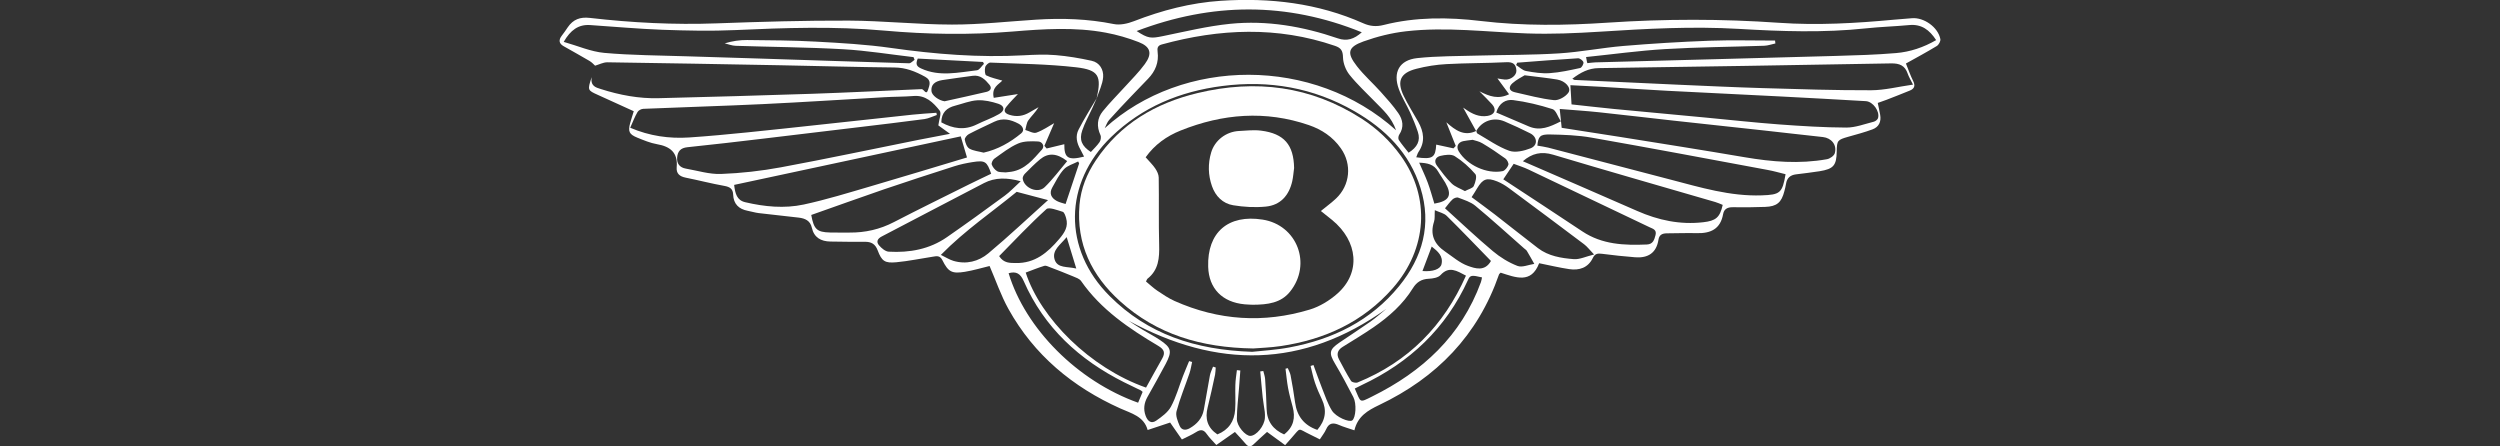 <?xml version="1.0" encoding="utf-8"?>
<!-- Generator: Adobe Illustrator 24.0.2, SVG Export Plug-In . SVG Version: 6.00 Build 0)  -->
<svg version="1.1" id="Capa_1" xmlns="http://www.w3.org/2000/svg" xmlns:xlink="http://www.w3.org/1999/xlink" x="0px" y="0px"
	 viewBox="0 0 700 125" style="enable-background:new 0 0 700 125;" xml:space="preserve">
<rect x="0" y="0" width="700" height="125" fill="#333333" stroke="none"/>
<style type="text/css">
	.st0{fill:#FFFFFF;}
</style>
<g>
	<path class="st0" d="M166.62,18.39c-0.3-0.26-0.86-0.92-1.56-1.33c-2.39-1.42-4.84-2.75-7.25-4.13c-1.34-0.76-1.43-1.75-0.51-2.94
		c0.6-0.77,1.15-1.58,1.7-2.39c1.49-2.16,3.43-2.9,6.12-2.59c11.8,1.36,23.64,1.97,35.53,1.53c12.34-0.45,24.7-0.82,37.04-0.77
		c9.62,0.04,19.24,1.1,28.87,1.11c7.87,0.01,15.74-0.88,23.6-1.38c7.27-0.46,14.49-0.22,21.68,1.23c1.76,0.36,3.89-0.11,5.63-0.79
		c7.86-3.05,15.94-5.16,24.34-5.72c13.76-0.91,27.18,0.63,39.91,6.3c1.86,0.83,3.65,1,5.67,0.48c9-2.28,18.16-2.21,27.26-1.12
		c11.85,1.41,23.69,1.26,35.55,0.46c15.98-1.07,31.95-1.08,47.92,0.04c10.76,0.75,21.49,0.13,32.2-0.87
		c1.67-0.15,3.34-0.27,5.01-0.41c3.37-0.29,7.33,2.52,7.97,5.84c0.11,0.58-0.45,1.61-1,1.94c-2.79,1.7-5.67,3.25-8.64,4.9
		c0.66,1.62,1.24,3.33,2.04,4.93c0.65,1.32,0.3,2.13-0.93,2.64c-2.18,0.9-4.39,1.75-6.59,2.61c-0.77,0.3-1.55,0.55-2.41,0.86
		c0.25,1.2,0.49,2.27,0.68,3.35c0.33,1.89-0.35,3.39-2.15,4.05c-2.21,0.82-4.5,1.43-6.78,2.07c-3.03,0.86-3.19,1.03-3.24,4.14
		c-0.06,3.88-0.89,4.88-4.79,5.51c-2.2,0.36-4.43,0.59-6.64,0.88c-1.57,0.2-2.53,1.02-2.76,2.64c-0.1,0.69-0.29,1.36-0.46,2.04
		c-0.81,3.21-2.12,4.32-5.41,4.43c-3,0.1-6,0.15-9,0.09c-1.5-0.03-2.49,0.48-2.75,1.92c-0.74,4.2-3.5,5.44-7.37,5.34
		c-2.79-0.07-5.58,0.04-8.37,0.05c-1.25,0.01-2.15,0.38-2.36,1.78c-0.57,3.72-2.93,5.19-6.49,4.93c-3.12-0.24-6.23-0.58-9.34-0.98
		c-1.15-0.15-1.95-0.07-2.53,1.14c-1.35,2.79-3.8,3.58-6.66,3.15c-2.75-0.41-5.45-1.06-8.39-1.65c-2.23,5.86-6.59,3.98-10.78,2.65
		c-0.19,0.21-0.4,0.33-0.46,0.5c-5.9,17.03-17.47,28.9-33.55,36.55c-3.23,1.54-6.02,3.18-6.94,7.09c-1.58-0.54-2.97-0.92-4.28-1.49
		c-1.66-0.73-2.85-0.61-3.65,1.23c-0.41,0.94-1.1,1.76-1.75,2.79c-1-0.5-1.91-0.97-2.83-1.41c-3.53-1.68-2.33-2.08-5.15,1.07
		c-0.55,0.61-1.1,1.24-1.73,1.96c-1.71-1.24-3.33-2.43-5.07-3.7c-1.28,1.17-2.54,2.25-3.72,3.42c-0.83,0.82-1.49,0.83-2.25-0.07
		c-0.94-1.12-1.96-2.17-3.02-3.34c-1.84,1.29-3.43,2.4-5.21,3.65c-0.92-1.03-1.92-1.98-2.7-3.1c-0.88-1.26-1.71-1.3-2.95-0.52
		c-1.22,0.78-2.57,1.35-3.99,2.07c-1.1-1.58-2.13-3.05-3.3-4.74c-1.98,0.66-3.99,1.33-6.29,2.09c-1.07-3.85-4.55-4.64-7.64-6.03
		c-13.36-6-24.17-14.96-31.34-27.86c-2.11-3.8-3.53-7.99-5.28-12.03c-2.17,0.52-4.51,1.23-6.89,1.62c-3.64,0.59-4.67,0.07-6.32-3.24
		c-0.72-1.46-1.72-1.13-2.78-0.97c-3.38,0.51-6.73,1.23-10.12,1.54c-3.22,0.3-4.08-0.3-5.22-3.32c-0.68-1.82-1.8-2.43-3.61-2.41
		c-3.21,0.03-6.42-0.02-9.63-0.07c-2.65-0.05-4.58-1.11-5.2-3.88c-0.44-1.98-1.9-2.61-3.67-2.82c-3.74-0.44-7.49-0.82-11.23-1.27
		c-1.03-0.13-2.04-0.45-3.06-0.64c-2.51-0.48-3.97-1.93-4.07-4.53c-0.06-1.64-0.92-2.16-2.46-2.44c-3.63-0.65-7.21-1.58-10.83-2.31
		c-1.68-0.34-2.68-1.12-2.52-2.94c0.37-4.05-1.78-5.79-5.51-6.43c-1.9-0.33-3.74-1.11-5.54-1.84c-2.27-0.93-2.61-1.73-1.98-4.06
		c0.27-1,0.61-1.99,1.01-3.33c-3.3-1.51-6.63-3.04-9.98-4.54c-3-1.35-3-1.34-1.81-4.99c-0.37,2.53,1.19,2.88,2.57,3.32
		c5.28,1.69,10.68,2.71,16.22,2.56c14.3-0.36,28.6-0.75,42.9-1.23c10.05-0.34,20.08-0.85,30.12-1.28c0.21-0.01,0.42-0.03,0.63-0.02
		c0.61,0.03,1.26,1.89,1.78,0.1c0.36-1.19,1.02-2.53-0.84-3.56c-2.74-1.51-5.44-2.59-8.65-2.61c-10.61-0.1-21.22-0.42-31.83-0.62
		c-16.19-0.3-32.39-0.6-48.58-0.83C168.85,17.47,167.72,18.08,166.62,18.39z M413.37,36.65c0.09,0.25,0.11,0.62,0.29,0.72
		c2.95,1.69,5.77,3.72,8.93,4.85c1.71,0.61,4.13,0.02,5.96-0.69c2.12-0.83,1.94-3.19-0.13-4.22c-2.36-1.17-4.74-2.3-7.16-3.32
		c-3.1-1.3-6.36-0.12-7.93,2.73c-1.24-2.25-2.49-4.5-3.65-6.59c0.08,0.05,0.37,0.24,0.65,0.44c1.86,1.32,3.85,2.28,6.22,1.88
		c1.98-0.33,2.55-1.77,1.26-3.21c-0.99-1.1-2.06-2.13-3.57-3.68c2.88,1.47,5.26,2.3,8.3,0.83c-1.14-1.54-2.16-2.93-3.26-4.43
		c0.73,0.11,1.4,0.27,2.08,0.32c1.65,0.12,3.32-1.19,3.23-2.56c-0.11-1.74-0.95-2.4-2.83-2.3c-5.57,0.28-11.17,0.22-16.74,0.53
		c-2.83,0.15-5.69,0.6-8.44,1.31c-4.48,1.15-5.53,3.45-3.56,7.56c1.2,2.5,2.72,4.85,4.08,7.28c1.56,2.79,2.01,5.59,0.09,8.43
		c-0.29,0.44-0.42,0.98-0.64,1.51c4.61,0.65,5.38,0.08,5.59-3.55c1.57,0.34,3.2,0.69,4.84,1.05c0.21-0.23,0.42-0.45,0.63-0.68
		c-0.85-2.13-1.69-4.25-2.64-6.62C407.52,36.5,409.99,38.28,413.37,36.65z M307.1,27.45c-0.41,0.95-0.82,1.89-1.25,2.83
		c-0.95,2.08-2.09,4.09-2.82,6.24c-0.91,2.67-0.11,4.4,2.41,6.04c0.82-0.91,1.76-1.77,2.45-2.79c0.33-0.49,0.48-1.43,0.24-1.94
		c-1.1-2.39-0.95-4.69,0.65-6.67c1.91-2.37,4.09-4.53,6.14-6.8c1.91-2.12,3.97-4.13,5.64-6.43c2.14-2.92,1.62-4.85-1.74-6.15
		c-2.96-1.15-6.07-2.05-9.19-2.63c-8.66-1.62-17.41-1.04-26.09-0.32c-12.01,1-23.98,0.81-35.94-0.26
		c-13.95-1.25-27.87-0.78-41.82-0.14c-6.75,0.31-13.53,0.15-20.29-0.09c-6.76-0.25-13.49-0.87-20.24-1.32
		c-3.3-0.22-5.51,1.41-7.41,4.71c3.94,1.11,7.59,2.74,11.35,3.08c7.7,0.69,15.46,0.7,23.2,0.96c6.9,0.24,13.81,0.42,20.72,0.64
		c13.81,0.45,27.62,0.91,41.43,1.31c0.5,0.02,1.03-0.63,1.54-0.97c-0.1-0.25-0.19-0.5-0.29-0.75c-6.56-0.76-13.1-1.84-19.68-2.21
		c-10.03-0.57-20.08-0.63-30.13-0.96c-1.03-0.03-2.04-0.45-3.06-0.69c2.16-0.65,4.22-0.95,6.28-0.93
		c6.42,0.07,12.85,0.09,19.26,0.45c7.02,0.38,14.08,0.78,21.03,1.77c12.33,1.75,24.65,2.74,37.1,2.06c2.99-0.16,6.02-0.3,9-0.05
		c3.37,0.28,6.74,0.85,10.06,1.58c2.27,0.49,3.38,2.51,3.23,4.56c-0.15,2.04-1.18,4.01-1.83,6.02c1.43-6.3,0.67-8.02-5.78-8.76
		c-7.94-0.91-15.98-0.98-23.98-1.31c-0.48-0.02-1.3,0.74-1.43,1.27c-0.18,0.73-0.13,2.1,0.28,2.31c1.4,0.69,3,1.01,4.51,1.46
		c-1,1.09-3.09,1.89-2.4,4.83c2.41-0.38,4.79-0.75,6.77-1.06c-0.87,0.95-2.16,2.18-3.25,3.57c-0.83,1.05-0.54,1.81,0.89,2.25
		c2.02,0.63,3.84,0.35,5.6-0.69c0.84-0.49,1.69-0.97,2.54-1.46c-0.84,1.42-2,2.47-2.87,3.7c-0.52,0.73-0.58,1.78-0.85,2.69
		c1.04,0.28,2.26,1.05,3.1,0.75c1.86-0.66,3.54-1.85,4.98-2.66c-0.82,1.9-1.77,4.13-2.73,6.35c0.21,0.25,0.42,0.49,0.63,0.74
		c1.68-0.41,3.37-0.82,4.95-1.2c-0.04,3.85,1.02,4.62,5.53,3.47c-0.35-0.69-0.67-1.36-1.03-2c-1.02-1.79-1.46-3.73-0.5-5.57
		C303.57,33.24,305.39,30.37,307.1,27.45z M444.47,17.68c0.82-0.08,1.56-0.2,2.31-0.22c22.4-0.6,44.8-1.17,67.2-1.8
		c5.64-0.16,11.3-0.32,16.92-0.8c3.92-0.33,7.67-1.58,11.22-3.63c-1.88-2.88-4.11-4.54-7.55-4.21c-4.03,0.38-8.08,0.49-12.1,0.92
		c-11.85,1.27-23.71,0.85-35.55,0.15c-13-0.77-25.94-0.05-38.89,0.78c-6.81,0.43-13.67,0.73-20.49,0.49
		c-11.29-0.4-22.57-1.89-33.86-0.6c-4.03,0.46-8.08,1.47-11.9,2.84c-4.4,1.58-4.75,3.21-1.84,6.94c2,2.57,4.49,4.76,6.67,7.19
		c1.71,1.91,3.45,3.83,4.91,5.94c1.27,1.84,1.68,3.93,0.26,6.04c-0.25,0.37-0.33,1.14-0.11,1.48c0.83,1.25,1.81,2.39,2.74,3.57
		c2.41-1.51,3.41-3.35,2.59-5.83c-0.61-1.83-1.35-3.63-2.14-5.38c-1-2.21-2.34-4.29-3.17-6.56c-1.74-4.75,0.12-8.18,5.14-8.72
		c5.66-0.6,11.39-0.54,17.09-0.71c7.53-0.21,15.07-0.14,22.58-0.61c6.03-0.38,12.01-1.57,18.04-2.08c7.99-0.67,16-1.16,24.01-1.46
		c6.15-0.23,12.31-0.05,18.47-0.05c0.03,0.27,0.06,0.54,0.09,0.81c-1.04,0.22-2.07,0.6-3.11,0.64c-9.27,0.33-18.56,0.38-27.82,0.94
		c-7.34,0.44-14.65,1.46-22.08,2.22c0.13,0.71,0.16,0.98,0.23,1.24C444.36,17.41,444.44,17.59,444.47,17.68z M176.46,35.77
		c5.44,2.32,10.9,3.09,16.52,2.72c5.42-0.36,10.84-0.88,16.25-1.42c7.07-0.71,14.13-1.49,21.19-2.25
		c8.38-0.91,16.76-1.84,25.13-2.72c2.21-0.24,4.43-0.35,6.64-0.52c0.04,0.21,0.08,0.41,0.12,0.62c-1.15,0.39-2.28,0.97-3.46,1.14
		c-6.14,0.82-12.29,1.54-18.45,2.28c-8.85,1.07-17.7,2.13-26.54,3.18c-7.12,0.84-14.24,1.69-21.38,2.42
		c-1.92,0.19-2.75,1.16-2.88,2.9c-0.14,1.72,0.75,2.8,2.43,3.09c3.28,0.57,6.59,1.62,9.85,1.5c5.6-0.21,11.24-0.84,16.76-1.86
		c12.91-2.39,25.76-5.13,38.63-7.71c2.8-0.56,5.61-1.08,8.73-1.67c-1.39-1.01-2.45-1.77-3.27-2.36c0.19-1.6,0.96-3.41,0.38-4.14
		c-1.79-2.26-3.92-4.38-7.32-4.09c-2.71,0.22-5.44,0.18-8.15,0.34c-11.35,0.64-22.7,1.39-34.05,1.93
		c-11.15,0.53-22.31,0.85-33.47,1.32c-0.56,0.02-1.35,0.43-1.61,0.89C177.72,32.71,177.16,34.19,176.46,35.77z M346.33,103.64
		c0.32,0.03,0.64,0.06,0.96,0.1c-0.12,1.62-0.24,3.23-0.36,4.85c-0.22,2.91-0.59,5.81-0.61,8.72c-0.01,2.02,2.43,4.78,3.78,4.74
		c1.7-0.05,3.93-2.78,4.07-5.02c0.03-0.56,0.03-1.12-0.03-1.67c-0.17-1.38-0.44-2.75-0.59-4.13c-0.26-2.4-0.45-4.82-0.68-7.23
		c0.29-0.04,0.57-0.08,0.85-0.12c0.18,0.75,0.46,1.49,0.51,2.25c0.19,2.78,0.35,5.57,0.42,8.36c0.09,3.52,1.83,5.8,4.9,7.15
		c2.7-2.09,3.2-4.71,2.39-7.74c-0.47-1.74-0.95-3.49-1.28-5.25c-0.33-1.79-0.49-3.61-0.72-5.41c0.21-0.05,0.42-0.11,0.64-0.16
		c0.27,0.67,0.65,1.3,0.78,1.99c0.47,2.52,0.92,5.06,1.26,7.6c0.52,3.89,2.56,6.44,6.23,7.7c2.29-2.68,2.74-5.48,1.26-8.59
		c-0.72-1.5-1.38-3.05-1.92-4.62c-0.52-1.53-0.83-3.13-1.23-4.69c0.27-0.09,0.54-0.18,0.81-0.26c0.8,2.16,1.54,4.34,2.4,6.48
		c0.84,2.12,1.57,4.32,2.75,6.24c1.14,1.86,4.88,3.41,5.71,2.78c0.99-0.75,1.27-4.69,0.3-6.53c-1.63-3.15-3.3-6.28-5.11-9.33
		c-1.78-3-1.66-3.97,1.27-5.96c2.88-1.96,5.81-3.85,8.66-5.85c1.55-1.1,2.96-2.38,4.44-3.58c-23.43,16.79-47.46,16.78-72.2,3.33
		c1.24,0.84,2.54,1.69,3.87,2.49c1.61,0.97,3.29,1.83,4.85,2.87c3.28,2.19,3.54,3.19,1.7,6.71c-1.65,3.14-3.42,6.22-5.14,9.32
		c-0.92,1.67-1.17,3.38-0.5,5.22c0.55,1.5,1.55,2.37,2.98,1.37c1.55-1.08,3.26-2.32,4.12-3.91c1.44-2.66,2.24-5.65,3.34-8.5
		c0.55-1.43,1.16-2.83,1.74-4.25c0.28,0.08,0.56,0.16,0.84,0.24c-0.24,1.06-0.39,2.14-0.74,3.17c-1.2,3.54-2.65,7.02-3.62,10.62
		c-0.33,1.21,0.33,2.82,0.87,4.09c0.51,1.2,1.62,1.36,2.82,0.68c2.04-1.17,3.49-2.78,3.94-5.13c0.61-3.21,1.1-6.43,1.71-9.64
		c0.16-0.85,0.58-1.66,0.88-2.48c0.25,0.08,0.5,0.16,0.75,0.24c-0.06,0.67-0.05,1.36-0.18,2.01c-0.66,3.05-1.31,6.11-2.07,9.14
		c-0.81,3.19-0.05,5.73,2.72,7.58c3.17-1.27,4.74-3.68,4.97-6.9c0.17-2.29-0.02-4.6,0.06-6.9
		C345.93,106.41,346.17,105.02,346.33,103.64z M390.9,36.47c-1.29-3.67-3.7-5.71-5.87-7.95c-2.42-2.5-5-4.87-7.17-7.58
		c-1.05-1.31-1.78-3.22-1.82-4.88c-0.05-1.86-0.53-2.64-2.27-3.23c-16.13-5.52-32.29-4.82-48.48-0.38c-1.2,0.33-1.28,1.06-1.16,2.03
		c0.39,2.98-0.62,5.46-2.68,7.58c-1.55,1.59-3.1,3.2-4.64,4.82c-2.1,2.22-4.23,4.43-6.26,6.72c-0.56,0.63-0.83,1.53-1.23,2.3
		C331.18,16.03,367.81,15.69,390.9,36.47z M440.03,29.23c4.04,0.44,7.91,0.89,11.78,1.27c8.6,0.83,17.19,1.61,25.79,2.42
		c6.86,0.65,13.72,1.41,20.59,1.92c6.24,0.46,12.51,0.85,18.77,0.88c2.56,0.01,5.14-1,7.69-1.64c0.47-0.11,1.07-0.58,1.2-1.01
		c0.56-1.89-1.42-4.64-3.41-4.75c-8-0.46-16-0.91-24.01-1.32c-10.59-0.55-21.17-1.04-31.75-1.59c-6.12-0.32-12.24-0.75-18.37-1.11
		c-2.82-0.17-5.64-0.29-8.6-0.45C439.82,25.74,439.91,27.32,440.03,29.23z M440.25,22.05c0.4,0.21,0.51,0.32,0.63,0.33
		c9.68,0.45,19.37,0.91,29.05,1.34c7.87,0.34,15.75,0.72,23.63,0.95c10.11,0.3,20.23,0.63,30.34,0.6c3.81-0.01,7.61-1,11.74-1.58
		c-0.7-1.43-1.19-2.2-1.47-3.04c-0.79-2.31-2.28-2.95-4.72-2.9c-27.27,0.52-54.55,0.91-81.83,1.32
		C444.82,19.1,442.56,20.29,440.25,22.05z M437.27,35.79c5.58,0.87,11,1.69,16.42,2.56c11.61,1.86,23.22,3.69,34.8,5.67
		c7.68,1.31,15.35,1.94,23.06,0.56c0.84-0.15,2-0.96,2.2-1.7c0.65-2.33-0.97-4.25-3.34-4.51c-5.47-0.58-10.94-1.23-16.4-1.83
		c-8.52-0.93-17.04-1.84-25.55-2.78c-6.92-0.76-13.84-1.6-20.76-2.33c-3.57-0.38-7.16-0.6-10.98-0.92
		C436.94,32.55,437.09,34.05,437.27,35.79z M320.89,108.53c1.53-2.76,2.99-5.44,4.5-8.09c0.92-1.62,0.65-2.57-1.08-3.6
		c-8.19-4.86-16.04-10.16-21.61-18.16c-0.45-0.65-1.46-0.97-2.27-1.31c-2.14-0.9-4.32-1.74-6.49-2.57c-0.49-0.19-1.1-0.5-1.52-0.37
		c-1.77,0.55-3.49,1.24-5.22,1.89C291.36,89.17,305.22,103.02,320.89,108.53z M270.76,44.09c-0.61-2.08-1.14-3.84-1.75-5.91
		c-21.29,4.56-42.35,9.07-63.45,13.59c0.28,2.43,0.77,4.31,3.1,4.85c5.41,1.27,10.95,1.81,16.37,0.65
		c6.36-1.37,12.6-3.31,18.86-5.14C252.8,49.53,261.68,46.81,270.76,44.09z M430.46,40.78c1.12,0.2,2.09,0.31,3.02,0.55
		c11.42,2.97,22.82,5.97,34.24,8.95c8.4,2.19,16.72,4.73,25.58,4.42c5.09-0.18,5.76-0.61,6.66-5.92c-1.64-0.4-3.29-0.88-4.97-1.19
		c-16.46-3.06-32.9-6.16-49.39-9.06c-3.81-0.67-7.75-0.81-11.64-0.88C431.19,37.59,430.71,38.23,430.46,40.78z M410.47,77.18
		c-2.57-1.35-4.72-2.78-7.11-0.17c-0.68,0.75-2.17,0.99-3.3,1.04c-2.03,0.08-3.4,0.95-4.43,2.61c-2.8,4.54-6.71,7.99-11.05,10.98
		c-2.81,1.93-5.74,3.68-8.64,5.49c-1.43,0.89-1.79,2.06-1,3.53c1.08,2.02,2.13,4.07,3.35,6c0.25,0.39,1.34,0.63,1.84,0.43
		C394.33,101.31,404.26,91.22,410.47,77.18z M227.15,60.19c0.73,4.05,1.61,4.82,5.26,4.91c1.81,0.05,3.63,0.01,5.44,0.02
		c4.39,0.04,8.52-0.89,12.46-2.94c6.92-3.58,13.92-7.01,20.89-10.48c2.1-1.05,4.23-2.04,6.33-3.05c-1.19-3.46-1.7-3.81-5.22-3.26
		c-1.71,0.27-3.42,0.63-5.06,1.15c-6.61,2.12-13.22,4.26-19.8,6.5C240.69,55.36,233.97,57.79,227.15,60.19z M426.4,45.14
		c10.73,4.66,21.38,9.26,32,13.92c5.91,2.6,11.99,3.91,18.48,3.17c3.5-0.4,4.69-1.28,5.48-4.86c-0.69-0.27-1.38-0.61-2.1-0.81
		c-15.13-4.4-30.28-8.72-45.37-13.24C431.58,42.32,428.96,42.94,426.4,45.14z M420.92,50.21c7.28,4.79,14.74,9.65,22.15,14.59
		c5.54,3.69,11.74,3.93,18.06,3.66c1.7-0.07,2.08-1.3,2.42-2.65c0.38-1.49-0.73-1.74-1.64-2.17c-11.29-5.39-22.58-10.79-33.89-16.15
		c-1.4-0.67-2.91-1.13-4.19-1.62C422.72,47.52,421.81,48.89,420.92,50.21z M285.8,50.75c-3.87-1.05-7.17-1.09-10.26,0.5
		c-9.58,4.94-19.1,10.01-28.67,14.97c-1.24,0.65-1.55,1.53-0.75,2.46c0.69,0.81,1.78,1.74,2.73,1.79c5.82,0.33,11.41-0.67,16.3-4.07
		c5.44-3.77,10.8-7.65,16.13-11.57C282.76,53.76,284.04,52.36,285.8,50.75z M412.05,55.2c2.17,1.62,4.31,3.16,6.4,4.77
		c4.08,3.15,8.09,6.38,12.19,9.51c2.94,2.24,6.51,2.8,10.02,3.08c1.64,0.13,3.36-0.73,5.68-1.3c-1.28-1.33-1.93-2.22-2.78-2.86
		c-7.01-5.28-14.04-10.53-21.1-15.75c-0.99-0.73-2.09-1.39-3.24-1.85c-2.92-1.16-4.04-0.72-5.63,1.94
		C413.1,53.59,412.57,54.39,412.05,55.2z M350.61,98.51c2.7-0.3,6.62-0.51,10.44-1.23c12.13-2.27,22.75-7.43,30.69-17.15
		c6.61-8.1,9.18-17.29,6-27.5c-3.03-9.76-9.83-16.51-18.49-21.49c-11.51-6.61-23.91-8.75-37.03-7.06
		c-11.86,1.53-22.43,5.88-31.1,14.28c-13.33,12.92-13.56,31.43-0.42,44.53C321.34,93.54,334.6,97.98,350.61,98.51z M318.26,8.69
		c3.22,2.12,3.99,2.11,7.36,1.42c6.24-1.28,12.49-2.8,18.81-3.44c10.3-1.04,20.39,0.72,30.16,4.07c2.55,0.88,4.56,0.22,6.71-1.7
		C360.21,0.49,339.37,0.67,318.26,8.69z M293.45,56.03c-2.92-0.77-5.59-1.47-8.78-2.32c-6.63,5.47-14.37,10.68-21.23,17.66
		c1.41,0.69,2.4,1.33,3.48,1.66c3.62,1.09,7.09,0.18,9.81-2.09C282.45,66.16,287.89,61.02,293.45,56.03z M379.34,108.79
		c1.79,4.01,1.14,4.07,4.89,2.21c14.02-6.94,24.93-16.95,30.43-32.01c0.15-0.42,0.21-0.88,0.3-1.32c-2.91-0.69-3.31-0.63-3.9,0.67
		c-6.18,13.6-16.35,23.17-29.78,29.48C380.67,108.1,380.06,108.43,379.34,108.79z M282.41,76.5c4.72,15.57,19.33,30.21,36.26,36.26
		c0.43-1.03,0.86-2.06,1.27-3.03c-0.31-0.26-0.41-0.37-0.53-0.43c-1.56-0.76-3.13-1.5-4.69-2.28
		c-12.52-6.29-22.35-15.29-28.06-28.28C285.72,76.6,284.55,75.89,282.41,76.5z M404.6,58.32c4.58,4.14,8.88,8.22,13.41,12.01
		c2.04,1.71,4.42,3.18,6.89,4.13c1.3,0.5,3.12-0.34,4.7-0.57c-0.68-1.21-1.35-2.43-2.07-3.62c-0.17-0.29-0.5-0.48-0.76-0.71
		c-4.55-4-9.03-8.09-13.69-11.95c-1.32-1.1-3.13-1.63-4.78-2.27c-0.41-0.16-1.21,0.13-1.58,0.48
		C405.92,56.57,405.28,57.5,404.6,58.32z M279.76,71.71c1.29,2.02,3.01,1.91,4.69,1.94c5.34,0.09,8.88-2.9,12.12-6.72
		c1.54-1.82,2.64-3.5,1.93-5.9c-0.19-0.64-0.5-1.59-0.95-1.73c-1.51-0.45-3.84-1.39-4.56-0.74
		C288.35,62.76,284.07,67.33,279.76,71.71z M401.75,58.85c-0.09,1.44,0.05,2.39-0.22,3.21c-1.19,3.64,0.08,6.32,3.08,8.36
		c2.1,1.43,4.11,3.21,6.44,4.04c2,0.71,4.69,1.65,6.42-1.39c-4.09-4.2-8.18-8.48-12.39-12.63C404.33,59.7,403.09,59.46,401.75,58.85
		z M275.42,42.74c4.02-0.91,7.44-2.87,10.51-5.4c1.09-0.89,0.38-2.12-0.74-2.71c-2.16-1.15-4.41-1.7-6.78-0.55
		c-2.38,1.15-4.79,2.23-7.12,3.46c-0.54,0.28-1.23,1.11-1.15,1.57c0.16,0.91,0.59,2.1,1.3,2.51
		C272.58,42.26,274.05,42.38,275.42,42.74z M263.57,34.26c3.25,1.79,6.51,2.29,9.96,0.57c2.05-1.02,4.25-1.75,6.22-2.9
		c1.7-0.98,1.59-2.29-0.24-2.88c-1.86-0.6-3.9-1.08-5.83-0.97c-2.1,0.12-4.17,0.97-6.25,1.51C265.11,30.18,263.6,31.49,263.57,34.26
		z M418.96,31.5c3.14,1.34,6.13,2.62,9.12,3.9c3.16,1.35,5.89,0.13,8.95-1.42c-0.85-1.31-1.35-3.11-2.33-3.43
		c-3.6-1.15-7.32-2.05-11.06-2.53C421.69,27.78,419.72,28.8,418.96,31.5z M426.9,21.08c-0.81,0.51-2.27,1.2-3.42,2.23
		c-1.09,0.97-1.07,2.13,0.68,2.52c3.64,0.81,7.27,1.82,10.96,2.21c1.31,0.14,3.29-0.99,4.05-2.13c0.88-1.33-0.92-3.27-3.15-3.64
		C433.27,21.82,430.52,21.54,426.9,21.08z M264.47,28.36c3.92-0.87,7.84-1.71,11.76-2.64c1.04-0.25,1.62-1.01,0.81-2
		c-1.2-1.46-2.53-2.8-4.72-2.49c-2.82,0.41-5.64,0.74-8.45,1.19c-2.27,0.36-3.23,1.41-3.06,3.11
		C260.94,26.74,262.84,28.11,264.47,28.36z M412.34,39.15c-1.17,0.16-1.94,0.21-2.68,0.38c-1.47,0.35-1.98,1.57-1.23,2.82
		c2.32,3.87,7.88,6.46,12.3,5.57c0.65-0.13,1.37-1.05,1.61-1.75c0.15-0.46-0.34-1.42-0.83-1.78c-2.08-1.51-4.21-2.94-6.42-4.25
		C414.17,39.57,413.04,39.38,412.34,39.15z M281.6,48.27c0.45-0.05,1-0.09,1.55-0.18c3.9-0.61,6.19-3.53,8.58-6.19
		c0.88-0.97,0.11-2.24-1.06-2.29c-1.88-0.09-3.96-0.14-5.61,0.58c-2.39,1.03-4.5,2.72-6.65,4.24c-0.44,0.31-0.87,1.22-0.72,1.64
		c0.26,0.73,0.87,1.49,1.54,1.88C279.85,48.29,280.73,48.17,281.6,48.27z M410.18,53.51c1.04-0.57,2.18-0.8,2.47-1.42
		c0.47-1.01,0.95-2.76,0.44-3.35c-1.66-1.92-3.62-3.68-5.77-5.02c-0.99-0.62-2.72-0.37-4.01-0.07c-1.34,0.32-1.92,1.47-0.96,2.75
		c1.29,1.72,2.57,3.48,4.1,4.96C407.4,52.3,408.82,52.76,410.18,53.51z M298.81,45.11c-2.91-2.27-5.33-2.37-7.61-0.48
		c-1.49,1.24-2.86,2.63-4.23,4.01c-0.34,0.34-0.67,0.96-0.61,1.39c0.36,2.62,4.21,4.25,6.14,2.39
		C294.8,50.2,296.71,47.58,298.81,45.11z M424.83,17.55c-0.11,0.22-0.21,0.44-0.32,0.66c0.92,0.58,1.78,1.48,2.78,1.67
		c2.17,0.41,4.43,0.75,6.62,0.6c2.87-0.19,5.72-0.83,8.54-1.44c0.43-0.09,1.02-1.15,0.91-1.6c-0.12-0.49-1-1.15-1.52-1.12
		C436.16,16.66,430.49,17.12,424.83,17.55z M256.97,16.4c-0.72,1.66-0.21,2.24,0.96,2.78c5.14,2.37,10.4,1.09,15.61,0.5
		c0.71-0.08,1.31-1.18,1.96-1.79c-0.09-0.18-0.17-0.36-0.25-0.54C269.15,17.03,263.06,16.72,256.97,16.4z M397.37,45.55
		c0.85,1.97,1.73,3.77,2.42,5.64c0.71,1.92,1.23,3.9,1.83,5.83c4.23-0.72,5.06-2.36,3.07-5.83c-0.62-1.08-1.39-2.08-2.01-3.16
		C401.52,45.98,399.62,45.63,397.37,45.55z M302.16,45.75c-0.09-0.18-0.18-0.36-0.28-0.54c-1.35,0.71-3,1.13-3.98,2.18
		c-1.35,1.45-2.25,3.33-3.25,5.08c-0.96,1.67-0.3,2.97,1.27,3.81c0.76,0.41,1.65,0.58,2.44,0.84
		C299.67,53.2,300.91,49.48,302.16,45.75z M301.36,75.19c-0.95-3.1-1.75-5.74-2.69-8.8c-1.77,2.18-4.2,3.67-3.37,6.3
		C296.09,75.16,298.81,74.57,301.36,75.19z M398.29,75.89c2.86,0.24,5.02-0.49,5.34-1.94c0.5-2.26-1.01-3.54-2.75-4.92
		C399.99,71.41,399.14,73.63,398.29,75.89z"/>
	<path class="st0" d="M350.92,97.57c-14.66-0.22-27.03-3.96-37.28-13.21c-7.96-7.18-12.32-16.05-11.38-27.04
		c0.39-4.53,2.05-8.63,4.55-12.39c6.86-10.28,16.77-16.06,28.55-18.88c16.23-3.89,31.64-1.97,45.86,7.15
		c4.32,2.78,8.02,6.26,11.02,10.44c8.31,11.58,7.44,25.98-2.24,37.03c-8.33,9.5-19.07,14.4-31.38,16.23
		C355.74,97.33,352.8,97.41,350.92,97.57z M320.88,78.82c1.11,0.91,2.07,1.84,3.16,2.57c1.55,1.04,3.13,2.12,4.83,2.88
		c12.31,5.48,25,6.3,37.86,2.41c2.78-0.84,5.51-2.51,7.7-4.44c6.64-5.84,5.88-14.66-1.48-20.68c-0.99-0.81-1.99-1.59-3.11-2.48
		c1.59-1.3,3-2.32,4.25-3.5c3.95-3.74,4.5-9.57,1.36-14.04c-2.24-3.2-5.36-5.28-8.99-6.52c-12.14-4.16-24.11-3.19-35.87,1.52
		c-3.93,1.57-7.29,3.96-9.81,7.5c0.96,1.1,1.93,2.02,2.67,3.1c0.51,0.75,0.98,1.71,0.99,2.58c0.1,6.27-0.04,12.54,0.12,18.81
		c0.1,3.66-0.12,7.06-3.3,9.54C321.14,78.18,321.09,78.42,320.88,78.82z"/>
	<path class="st0" d="M350.78,85.33c-0.46-0.02-1.36-0.04-2.27-0.12c-6.28-0.57-10.04-4.44-10.22-10.51
		c-0.29-9.63,5.58-14.73,15.24-13.21c9.66,1.51,13.87,12.44,7.7,20.15C358.69,84.82,355.02,85.31,350.78,85.33z"/>
	<path class="st0" d="M362.35,47.04c-0.17,1.23-0.25,2.49-0.52,3.7c-0.91,3.98-3.29,6.72-7.44,7.11c-3,0.29-6.12,0.11-9.1-0.38
		c-2.92-0.48-4.97-2.56-5.94-5.35c-1.08-3.08-1.16-6.3-0.22-9.44c1.01-3.39,4.17-5.81,7.74-6c2.08-0.11,4.2-0.36,6.24-0.1
		C359.58,37.41,362.23,40.55,362.35,47.04z"/>
</g>
</svg>

